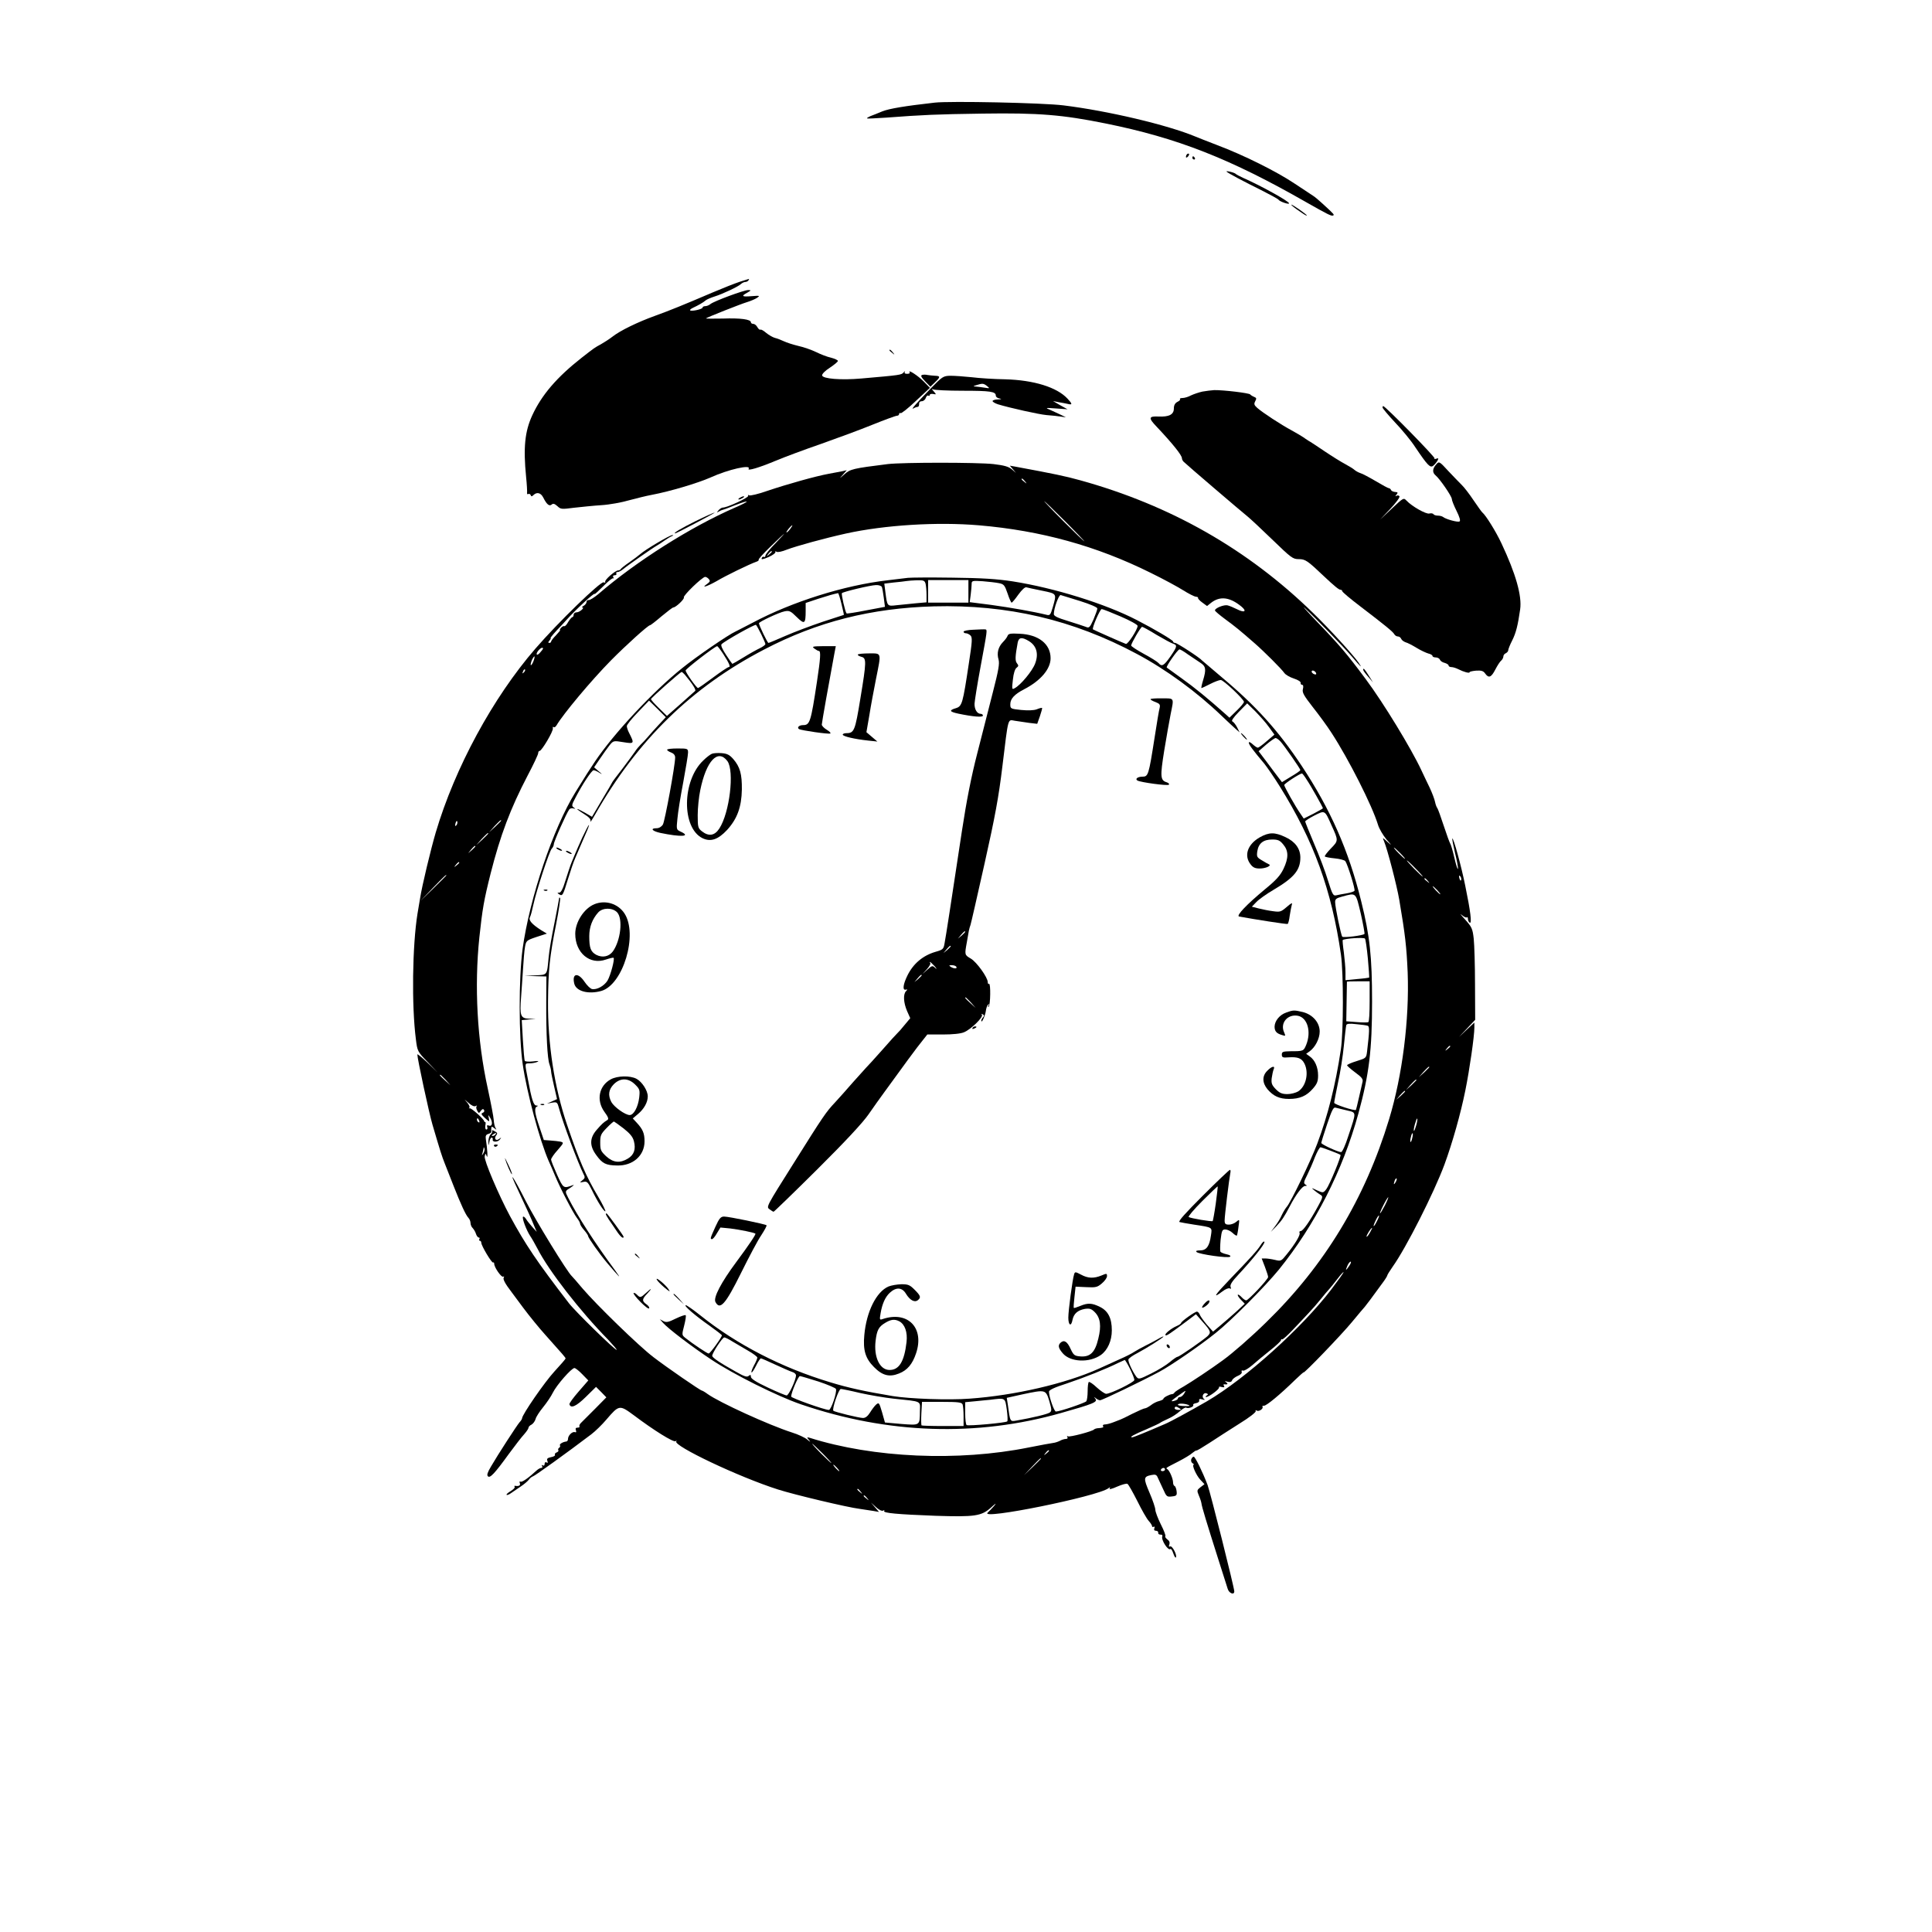 <?xml version="1.0" standalone="no"?>
<!DOCTYPE svg PUBLIC "-//W3C//DTD SVG 20010904//EN"
 "http://www.w3.org/TR/2001/REC-SVG-20010904/DTD/svg10.dtd">
<svg version="1.0" xmlns="http://www.w3.org/2000/svg"
 width="1199pt" height="1199pt" viewBox="0 0 1199 1199"
 preserveAspectRatio="xMidYMid meet">
<g transform="translate(0,1199) scale(0.1,-0.1)"
fill="#000000" stroke="none">
<path d="M5800 11353 c-186 -21 -281 -37 -324 -54 -28 -12 -62 -25 -75 -30
-13 -6 -22 -11 -20 -14 2 -2 56 1 119 5 227 17 309 21 600 25 345 5 493 -7
760 -61 447 -90 775 -219 1250 -491 123 -70 151 -84 161 -81 13 4 11 6 -62 73
-24 22 -51 45 -60 50 -9 6 -61 40 -115 76 -112 75 -317 177 -479 238 -60 23
-121 47 -135 53 -175 73 -544 160 -820 194 -127 16 -706 28 -800 17z"/>
<path d="M7367 11033 c-4 -3 -7 -11 -7 -17 0 -6 5 -5 12 2 6 6 9 14 7 17 -3 3
-9 2 -12 -2z"/>
<path d="M7400 11010 c0 -5 5 -10 11 -10 5 0 7 5 4 10 -3 6 -8 10 -11 10 -2 0
-4 -4 -4 -10z"/>
<path d="M7612 10925 c9 -10 110 -63 225 -120 51 -26 95 -50 98 -55 7 -11 65
-31 65 -22 0 13 -180 112 -285 158 -22 10 -42 21 -45 24 -3 4 -18 10 -35 14
-16 4 -27 4 -23 1z"/>
<path d="M8046 10692 c48 -34 64 -44 64 -39 0 6 -87 67 -96 67 -4 0 11 -13 32
-28z"/>
<path d="M4590 10241 c-30 -10 -104 -39 -165 -65 -185 -79 -266 -112 -360
-146 -108 -39 -217 -92 -265 -130 -19 -15 -51 -35 -70 -46 -42 -23 -39 -21
-120 -84 -154 -121 -248 -230 -307 -358 -46 -100 -56 -200 -38 -382 5 -47 7
-91 6 -99 -1 -7 2 -10 7 -7 6 3 12 0 15 -6 4 -10 7 -11 18 0 21 20 45 14 60
-15 22 -44 38 -57 53 -44 9 8 18 5 35 -10 21 -20 27 -20 104 -10 45 5 122 13
170 16 49 3 126 17 170 30 45 12 109 28 142 34 112 21 286 73 365 108 110 50
253 82 236 54 -10 -16 66 7 169 50 55 23 181 70 280 104 99 35 243 88 319 119
77 31 145 56 153 56 7 0 13 5 13 11 0 5 4 8 9 5 5 -3 48 31 95 76 l87 81 -38
39 c-35 36 -101 79 -88 57 4 -5 -3 -9 -15 -9 -14 0 -19 4 -15 13 4 6 1 5 -7
-4 -13 -16 -21 -17 -263 -38 -125 -11 -239 -2 -243 19 -1 9 18 29 48 48 27 18
50 37 50 42 0 5 -19 14 -42 20 -24 5 -65 21 -93 35 -27 13 -77 31 -110 38 -33
8 -74 21 -90 29 -17 8 -42 18 -56 21 -14 4 -38 18 -54 31 -16 14 -32 23 -36
20 -5 -2 -13 5 -19 16 -6 11 -17 20 -25 20 -8 0 -15 4 -15 10 0 18 -65 27
-174 23 -60 -1 -107 -1 -105 1 8 7 215 89 255 101 23 7 51 19 63 27 19 13 16
14 -34 10 -61 -5 -68 0 -27 22 24 14 25 15 6 16 -27 0 -213 -69 -235 -87 -8
-7 -23 -13 -32 -13 -9 0 -17 -4 -17 -9 0 -10 -69 -25 -77 -17 -3 3 5 10 18 16
30 14 63 32 80 47 8 6 32 16 54 23 51 16 146 61 163 77 7 7 20 13 27 13 8 0
17 5 20 10 3 6 5 10 3 9 -2 0 -28 -9 -58 -18z"/>
<path d="M5520 9816 c0 -2 8 -10 18 -17 15 -13 16 -12 3 4 -13 16 -21 21 -21
13z"/>
<path d="M5722 9663 c-10 -4 -4 -15 19 -39 l33 -34 28 27 c35 33 35 40 1 41
-16 1 -37 3 -48 5 -11 3 -26 2 -33 0z"/>
<path d="M5773 9576 c-91 -94 -125 -133 -103 -120 8 5 20 9 25 9 6 0 9 8 9 18
-1 10 5 17 16 17 10 0 22 9 25 20 4 11 11 18 16 15 5 -4 9 -2 9 4 0 5 10 8 21
6 21 -4 21 -4 3 17 -12 13 -13 18 -4 12 8 -5 92 -9 185 -9 170 0 205 -5 205
-30 0 -8 10 -16 23 -18 16 -3 13 -5 -10 -6 -18 0 -33 -5 -33 -10 0 -5 15 -14
33 -20 72 -22 255 -63 302 -67 28 -2 66 -6 85 -9 l35 -5 -30 15 c-16 8 -46 21
-65 30 -35 15 -35 15 35 10 l70 -5 -45 25 -45 26 35 -7 c19 -3 45 -8 58 -11
28 -7 28 0 -3 33 -66 71 -209 115 -385 120 -69 1 -163 7 -210 13 -47 5 -106 9
-132 9 -45 -1 -50 -5 -125 -82z m353 18 c18 -15 17 -15 -15 -10 -18 3 -43 6
-55 7 -19 1 -18 2 4 9 38 12 44 11 66 -6z"/>
<path d="M7463 9560 c-23 -5 -55 -16 -72 -24 -16 -9 -40 -16 -52 -16 -12 0
-19 -3 -16 -7 4 -3 -3 -11 -16 -17 -15 -8 -22 -21 -22 -41 0 -38 -30 -53 -96
-50 -61 3 -63 -9 -11 -63 99 -105 157 -177 157 -196 0 -6 5 -16 10 -21 13 -14
364 -314 397 -340 14 -11 83 -75 152 -142 119 -115 129 -123 166 -123 41 0 54
-9 155 -105 68 -64 94 -85 104 -85 6 0 11 -4 11 -9 0 -5 51 -48 113 -95 157
-120 201 -156 210 -172 4 -8 15 -14 23 -14 8 0 17 -7 20 -15 3 -8 16 -17 27
-21 12 -3 43 -19 69 -35 26 -16 59 -31 73 -35 14 -3 25 -10 25 -15 0 -5 9 -9
20 -9 11 0 23 -6 26 -14 3 -8 16 -17 30 -20 13 -4 24 -11 24 -16 0 -6 8 -10
18 -10 9 0 28 -6 42 -13 33 -17 70 -27 70 -19 0 4 19 8 41 10 33 2 45 -2 56
-18 22 -31 38 -24 63 25 13 25 29 50 37 56 7 6 13 18 13 26 0 7 7 16 15 19 8
4 15 12 15 18 0 7 11 35 25 62 23 46 35 93 49 192 12 84 -27 221 -116 410 -33
71 -98 176 -119 192 -4 3 -28 37 -54 75 -26 39 -59 82 -74 96 -14 14 -52 53
-83 86 -55 60 -57 61 -74 42 -25 -28 -26 -51 -5 -69 26 -21 101 -130 101 -147
0 -8 13 -41 29 -73 19 -38 26 -62 19 -66 -11 -7 -86 14 -103 28 -5 4 -19 8
-31 8 -13 0 -25 4 -28 9 -3 5 -15 7 -26 4 -20 -5 -107 44 -141 80 -18 19 -19
19 -91 -49 l-73 -69 63 67 c35 37 61 72 57 78 -4 6 -12 7 -18 3 -9 -5 -9 -3 0
8 10 12 8 15 -10 16 -12 1 -23 7 -25 13 -2 5 -7 10 -12 10 -5 0 -42 20 -82 44
-41 24 -84 47 -96 50 -12 4 -28 13 -35 19 -7 7 -33 23 -57 36 -25 13 -83 49
-129 80 -46 31 -91 61 -101 66 -10 6 -24 16 -31 21 -8 6 -41 25 -73 43 -67 36
-180 110 -214 140 -19 17 -21 24 -12 41 9 17 8 21 -7 27 -10 4 -21 11 -24 15
-6 9 -167 28 -224 27 -16 -1 -49 -5 -72 -9z"/>
<path d="M8580 9461 c0 -5 35 -47 78 -93 44 -46 100 -114 125 -153 77 -114 93
-131 112 -115 9 7 20 21 26 31 8 15 6 17 -8 12 -10 -3 -15 -2 -10 2 6 7 -306
325 -319 325 -2 0 -4 -4 -4 -9z"/>
<path d="M5510 9110 c-216 -27 -234 -31 -270 -64 -32 -28 -33 -28 -10 -3 l25
29 -25 -6 c-14 -3 -52 -10 -85 -16 -83 -15 -260 -65 -382 -106 -56 -20 -108
-32 -114 -28 -7 4 -9 3 -6 -3 6 -10 -129 -73 -157 -73 -7 0 -20 -8 -27 -17
-12 -15 -12 -16 1 -8 8 5 20 10 25 11 6 1 41 14 78 29 95 37 94 26 -1 -15
-274 -119 -614 -334 -850 -538 -24 -20 -50 -36 -58 -36 -8 1 -14 -4 -14 -12 0
-7 -8 -18 -17 -23 -10 -6 -14 -11 -9 -11 17 0 -17 -30 -35 -30 -11 0 -19 -7
-19 -15 0 -8 -4 -15 -8 -15 -4 0 -16 -14 -26 -30 -9 -17 -20 -28 -24 -26 -4 2
-13 -2 -20 -10 -7 -8 -10 -14 -6 -14 3 0 -8 -14 -25 -32 -17 -17 -31 -35 -31
-40 0 -4 -5 -8 -11 -8 -8 0 -8 5 1 15 7 8 10 15 7 15 -5 0 32 43 64 75 5 6 20
21 32 35 59 66 177 175 177 164 0 -4 24 18 54 48 30 31 58 53 62 49 4 -3 4 0
0 7 -4 7 -1 12 9 12 9 0 13 5 10 10 -3 6 0 10 8 10 8 0 24 9 36 19 23 20 179
129 209 146 10 6 31 19 47 31 17 12 37 24 45 27 10 4 11 6 2 6 -14 1 -168 -90
-199 -118 -10 -9 -41 -32 -68 -51 -28 -19 -51 -38 -53 -42 -2 -4 -9 -8 -16 -8
-18 0 -87 -61 -80 -71 3 -5 -2 -6 -10 -3 -19 7 -282 -248 -423 -411 -265 -306
-500 -740 -619 -1142 -31 -106 -85 -330 -97 -408 -3 -16 -10 -59 -16 -95 -32
-198 -37 -571 -10 -780 9 -73 10 -76 72 -140 l62 -65 -62 60 c-35 33 -63 56
-63 51 0 -26 73 -365 94 -436 48 -163 58 -195 76 -240 10 -25 35 -88 55 -140
44 -112 75 -180 92 -198 7 -7 13 -22 13 -32 0 -10 6 -25 14 -32 7 -8 17 -24
20 -36 4 -12 12 -22 17 -22 6 0 7 -4 4 -10 -3 -5 -2 -10 3 -10 5 0 9 -6 9 -13
0 -18 65 -127 73 -122 4 2 7 -1 7 -8 0 -22 45 -87 56 -80 6 3 7 1 3 -6 -6 -9
9 -38 46 -86 4 -5 38 -51 75 -101 38 -51 100 -127 138 -169 110 -123 125 -140
125 -146 0 -3 -31 -39 -69 -80 -61 -66 -201 -269 -201 -291 0 -4 -7 -16 -16
-25 -17 -20 -134 -200 -178 -276 -20 -34 -26 -51 -18 -59 13 -13 41 16 130
139 37 50 79 105 95 122 15 17 27 35 27 41 0 5 8 14 19 19 10 6 21 21 25 35 3
13 24 45 46 72 22 27 50 68 61 91 23 47 116 153 134 153 6 0 28 -17 49 -39
l37 -38 -60 -69 c-33 -38 -59 -73 -57 -79 8 -28 42 -13 102 46 l63 62 32 -32
32 -33 -69 -70 c-38 -38 -77 -77 -86 -86 -9 -8 -15 -19 -12 -24 3 -4 -2 -8
-11 -8 -12 0 -15 -5 -11 -16 4 -11 2 -15 -6 -12 -16 6 -43 -21 -43 -42 0 -8
-4 -15 -10 -16 -21 -2 -45 -16 -40 -24 3 -5 1 -11 -5 -15 -6 -4 -8 -10 -5 -15
3 -4 -2 -11 -11 -14 -8 -3 -13 -10 -10 -15 3 -5 -8 -11 -24 -14 -23 -5 -28
-10 -23 -23 4 -12 3 -15 -5 -10 -7 4 -12 1 -12 -9 0 -10 -5 -13 -12 -9 -7 4
-8 3 -4 -4 4 -7 2 -12 -5 -12 -7 0 -19 -7 -28 -15 -52 -48 -92 -76 -101 -70
-6 3 -7 0 -4 -9 6 -15 -6 -21 -29 -17 -5 1 -6 -2 -3 -7 3 -5 -9 -16 -25 -26
-17 -10 -28 -20 -25 -23 3 -3 16 2 28 11 13 9 39 27 60 41 20 13 42 32 50 42
7 10 19 19 26 21 10 2 212 147 362 261 25 19 67 60 94 92 78 91 81 91 168 27
126 -95 247 -170 260 -162 7 4 10 3 5 -1 -23 -26 389 -222 632 -299 96 -31
431 -111 506 -120 28 -4 66 -10 85 -13 l35 -6 -25 29 -25 29 32 -29 c19 -17
36 -25 44 -21 7 5 10 4 6 -2 -8 -13 82 -21 318 -30 245 -8 285 -2 344 50 30
28 38 32 21 12 -14 -16 -32 -35 -40 -42 -59 -50 682 100 749 151 11 8 13 8 7
-2 -4 -7 16 -2 47 12 30 13 59 21 64 17 6 -3 33 -51 61 -106 27 -55 59 -111
71 -124 12 -13 21 -28 21 -33 0 -5 4 -6 10 -3 6 3 7 -1 4 -9 -4 -11 0 -16 10
-16 9 0 15 -6 14 -12 -2 -7 5 -12 14 -12 10 1 14 -4 11 -11 -8 -22 37 -92 51
-78 3 3 11 -8 17 -26 6 -18 13 -30 16 -27 11 10 -21 74 -34 69 -9 -4 -11 0 -6
12 4 12 0 23 -12 31 -10 8 -16 16 -13 20 4 3 -9 37 -28 74 -19 38 -34 79 -34
90 0 12 -16 60 -36 106 -39 91 -38 100 12 110 25 5 32 2 40 -18 6 -13 21 -45
33 -71 20 -45 23 -48 54 -44 29 3 32 7 29 33 -2 16 -8 31 -13 32 -5 2 -9 12
-9 22 0 23 -21 72 -35 82 -11 8 -16 5 68 48 37 19 77 43 87 53 11 9 22 16 25
15 2 -2 39 20 82 48 43 28 126 82 185 119 62 38 105 72 101 78 -3 6 -1 7 6 3
13 -9 44 12 36 24 -3 4 2 7 9 6 15 -1 100 69 193 160 29 28 53 49 53 47 0 -11
235 233 300 312 41 50 77 92 80 95 5 5 50 65 113 152 15 20 27 40 27 44 0 3
15 27 33 53 83 116 256 458 321 633 50 136 101 317 130 461 26 128 56 336 56
390 l0 31 -47 -44 -48 -45 50 53 50 53 -1 217 c0 119 -4 248 -8 286 -7 63 -12
73 -54 120 -26 28 -35 41 -21 28 14 -12 29 -19 32 -15 4 3 7 -1 7 -10 0 -9 5
-19 11 -23 15 -9 5 71 -28 231 -24 119 -73 298 -80 291 -2 -1 6 -42 17 -90 12
-48 20 -92 18 -98 -2 -6 -12 25 -22 68 -10 44 -22 84 -26 89 -4 6 -22 55 -40
110 -18 55 -36 105 -40 110 -5 6 -11 23 -14 38 -3 16 -18 56 -34 90 -17 34
-39 82 -51 107 -62 133 -234 416 -345 565 -115 155 -165 214 -306 360 -63 66
-95 102 -71 80 59 -54 238 -238 291 -300 55 -65 68 -77 42 -38 -35 50 -181
210 -283 309 -406 396 -885 668 -1444 823 -93 26 -166 41 -409 86 l-29 5 19
-22 19 -23 -25 22 c-20 17 -47 25 -115 33 -103 11 -558 11 -655 0z m851 -107
c13 -16 12 -17 -3 -4 -10 7 -18 15 -18 17 0 8 8 3 21 -13z m249 -248 c69 -69
122 -125 120 -125 -3 0 -61 56 -130 125 -69 69 -122 125 -120 125 3 0 61 -56
130 -125z m-535 -25 c386 -33 729 -128 1064 -294 80 -39 172 -89 205 -110 32
-20 67 -38 77 -39 10 -1 16 -4 14 -7 -2 -4 9 -17 26 -29 l30 -22 25 20 c55 43
116 36 188 -23 36 -30 20 -41 -27 -17 -20 10 -46 21 -58 24 -22 6 -79 -17 -79
-31 0 -5 29 -29 64 -55 65 -48 86 -65 180 -147 62 -54 168 -160 187 -187 8
-11 34 -26 59 -34 25 -8 44 -20 42 -27 -1 -7 3 -12 9 -12 7 0 9 -10 5 -26 -6
-21 5 -40 61 -112 38 -48 91 -120 117 -161 105 -161 252 -451 288 -570 7 -24
31 -64 52 -90 35 -40 36 -42 7 -16 -32 29 -32 29 -22 5 21 -49 80 -276 95
-365 37 -218 45 -290 52 -450 11 -293 -33 -640 -115 -910 -150 -495 -401 -909
-763 -1261 -95 -93 -206 -190 -268 -235 -72 -53 -197 -136 -245 -164 -27 -15
-53 -32 -56 -37 -3 -6 -10 -10 -15 -10 -16 -1 -54 -21 -54 -29 0 -4 -12 -10
-27 -14 -14 -3 -38 -15 -51 -26 -14 -10 -30 -19 -36 -19 -7 0 -42 -16 -79 -34
-37 -19 -70 -35 -72 -35 -3 -1 -21 -8 -41 -16 -20 -8 -45 -15 -56 -15 -10 0
-16 -4 -13 -10 6 -9 1 -11 -37 -14 -7 -1 -15 -4 -18 -7 -10 -12 -151 -49 -162
-43 -7 4 -8 3 -4 -4 4 -7 1 -12 -9 -12 -9 0 -26 -5 -38 -12 -12 -6 -31 -12
-42 -13 -11 -1 -79 -14 -151 -28 -437 -88 -964 -65 -1359 60 -18 5 -19 4 -5
-13 12 -15 10 -15 -10 2 -14 12 -56 32 -95 44 -143 46 -450 186 -524 239 -16
12 -32 21 -35 21 -9 0 -218 144 -300 207 -89 67 -354 325 -442 428 -32 39 -62
72 -65 75 -27 23 -224 344 -286 466 -79 156 -113 204 -50 72 48 -102 87 -187
103 -228 l15 -35 -28 31 c-15 17 -33 39 -39 50 -7 10 -15 16 -18 13 -8 -8 21
-84 44 -119 10 -14 30 -50 46 -80 70 -137 265 -388 437 -563 31 -33 56 -62 54
-64 -7 -6 -257 238 -296 289 -199 258 -270 364 -366 541 -71 132 -163 349
-157 371 5 20 5 20 13 0 7 -18 4 44 -6 107 -3 20 1 28 16 32 11 3 19 9 18 14
-1 4 -1 14 0 22 1 11 4 11 18 0 15 -12 16 -12 8 1 -5 8 -10 31 -11 50 -1 19
-18 107 -37 195 -66 299 -84 634 -52 939 19 176 28 229 70 396 60 236 122 401
230 608 36 68 65 130 65 138 0 8 4 14 9 14 13 0 86 123 82 140 -1 8 0 12 5 8
4 -5 12 1 18 11 42 71 214 277 338 403 94 95 230 218 242 218 4 0 36 25 71 55
36 30 69 55 73 55 16 0 71 53 66 62 -7 11 114 127 132 128 6 0 17 -6 23 -14
10 -11 7 -17 -11 -30 -42 -29 0 -16 60 18 55 33 203 105 246 120 10 3 17 9 14
12 -3 3 30 40 74 82 101 98 110 104 31 21 -35 -35 -63 -70 -63 -77 0 -7 -4
-11 -9 -8 -5 3 -11 0 -14 -8 -4 -10 7 -8 43 7 26 12 45 26 42 31 -3 5 0 6 7 2
7 -5 35 1 64 13 61 23 232 70 367 100 241 53 566 73 825 51z m-1172 -24 c-10
-13 -20 -22 -22 -20 -4 4 29 44 36 44 2 0 -4 -11 -14 -24z m-113 -140 c0 -2
-8 -10 -17 -17 -16 -13 -17 -12 -4 4 13 16 21 21 21 13z m-1420 -601 c0 -3 -9
-15 -20 -27 -21 -23 -28 -7 -7 17 12 14 27 20 27 10z m-60 -80 c-6 -15 -13
-25 -16 -23 -2 3 1 17 7 32 7 14 14 24 16 22 2 -2 -1 -16 -7 -31z m-59 -68
c-10 -9 -11 -8 -5 6 3 10 9 15 12 12 3 -3 0 -11 -7 -18z m4917 -5 c2 -7 -2
-10 -12 -6 -9 3 -16 11 -16 16 0 13 23 5 28 -10z m-5336 -944 c-8 -8 -9 -4 -5
13 4 13 8 18 11 10 2 -7 -1 -18 -6 -23z m278 29 c0 -2 -17 -19 -37 -38 l-38
-34 34 38 c33 34 41 42 41 34z m-80 -80 c0 -2 -17 -19 -37 -38 l-38 -34 34 38
c33 34 41 42 41 34z m-80 -80 c0 -2 -10 -12 -22 -23 l-23 -19 19 23 c18 21 26
27 26 19z m5740 -42 c19 -19 32 -35 29 -35 -3 0 -20 16 -39 35 -19 19 -32 35
-29 35 3 0 20 -16 39 -35z m95 -95 c27 -27 47 -50 44 -50 -3 0 -27 23 -54 50
-27 28 -47 50 -44 50 3 0 27 -22 54 -50z m-5935 36 c0 -2 -8 -10 -17 -17 -16
-13 -17 -12 -4 4 13 16 21 21 21 13z m-80 -79 c0 -1 -37 -38 -82 -82 l-83 -80
80 83 c74 76 85 87 85 79z m6298 -28 c-3 -8 -7 -3 -11 10 -4 17 -3 21 5 13 5
-5 8 -16 6 -23z m-207 -6 c13 -16 12 -17 -3 -4 -10 7 -18 15 -18 17 0 8 8 3
21 -13z m59 -58 c13 -14 21 -25 18 -25 -2 0 -15 11 -28 25 -13 14 -21 25 -18
25 2 0 15 -11 28 -25z m80 -969 c0 -2 -8 -10 -17 -17 -16 -13 -17 -12 -4 4 13
16 21 21 21 13z m-130 -129 c0 -2 -15 -16 -32 -33 l-33 -29 29 33 c28 30 36
37 36 29z m-6104 -79 l29 -33 -32 29 c-31 28 -38 36 -30 36 2 0 16 -15 33 -32z
m6024 -1 c0 -2 -15 -16 -32 -33 l-33 -29 29 33 c28 30 36 37 36 29z m-70 -70
c0 -2 -12 -14 -27 -28 l-28 -24 24 28 c23 25 31 32 31 24z m-5768 -91 c7 4 10
4 6 -1 -4 -4 -3 -16 3 -27 10 -18 11 -19 23 -2 9 12 15 14 20 5 4 -6 0 -14 -8
-17 -12 -5 -10 -10 11 -30 32 -29 32 -29 26 -1 -4 21 -4 21 10 -2 17 -29 11
-55 -10 -46 -11 3 -13 1 -9 -10 3 -8 0 -15 -5 -15 -7 0 -9 11 -7 25 3 13 2 23
-1 22 -3 -1 -6 1 -6 4 0 12 -80 84 -90 81 -5 -2 -7 0 -2 4 4 4 -3 19 -15 33
-20 23 -19 22 9 -3 20 -18 36 -25 45 -20z m22 -92 c3 -8 2 -12 -4 -9 -6 3 -10
10 -10 16 0 14 7 11 14 -7z m5815 -28 c-6 -21 -12 -36 -14 -34 -3 2 0 21 6 42
6 21 12 36 14 34 3 -2 0 -21 -6 -42z m-25 -80 c-3 -15 -8 -25 -11 -23 -2 3 -1
17 3 31 3 15 8 25 11 23 2 -3 1 -17 -3 -31z m-5764 -93 c-11 -17 -11 -17 -6 0
3 10 6 24 7 30 0 9 2 9 5 0 3 -7 0 -20 -6 -30z m5661 -180 c-12 -20 -14 -14
-5 12 4 9 9 14 11 11 3 -2 0 -13 -6 -23z m-66 -143 c-14 -27 -28 -50 -30 -50
-3 0 6 23 20 50 14 28 28 50 30 50 3 0 -6 -22 -20 -50z m-50 -99 c-21 -43 -29
-39 -8 4 9 19 18 33 21 31 2 -2 -4 -18 -13 -35z m-43 -70 c-9 -16 -18 -28 -21
-26 -4 5 27 55 34 55 2 0 -4 -13 -13 -29z m-128 -206 c-9 -14 -18 -25 -20 -25
-2 0 2 11 8 25 6 14 15 25 20 25 5 0 1 -11 -8 -25z m-111 -146 c-182 -239
-533 -555 -772 -695 -97 -56 -223 -125 -258 -140 -118 -51 -198 -84 -207 -84
-20 0 10 17 89 50 44 19 82 37 85 40 3 3 25 14 49 25 24 10 57 32 73 47 17 15
34 25 39 22 13 -8 50 6 44 16 -3 5 5 10 17 12 13 2 22 9 20 16 -2 10 4 12 20
7 15 -4 18 -3 10 3 -17 12 -5 42 15 35 12 -5 12 -7 1 -14 -7 -5 -8 -9 -3 -9
18 0 86 51 80 60 -3 4 5 6 17 2 15 -3 19 -2 14 7 -4 6 -4 11 1 10 20 -3 27 2
13 12 -12 8 -10 9 8 4 15 -4 24 -2 28 8 3 9 19 21 35 28 18 7 28 17 25 25 -3
8 0 11 8 8 7 -3 32 12 57 33 24 21 74 63 112 93 37 29 67 58 67 63 0 6 3 8 6
5 3 -4 33 23 67 59 34 36 79 83 99 105 21 22 55 61 75 86 21 26 44 54 53 63 8
9 31 37 50 62 19 25 36 44 38 42 2 -2 -32 -49 -75 -106z m-915 -649 c-7 -11
-18 -20 -25 -20 -7 0 -13 -4 -13 -9 0 -5 -9 -11 -20 -14 -29 -8 -25 -2 23 32
51 36 50 36 35 11z m27 -69 c14 -6 8 -8 -22 -7 -24 0 -43 4 -43 8 0 10 39 9
65 -1z m-55 -21 c12 -8 11 -10 -7 -10 -13 0 -23 5 -23 10 0 13 11 13 30 0z
m-2215 -280 c33 -33 57 -60 54 -60 -2 0 -31 27 -64 60 -33 33 -57 60 -54 60 2
0 31 -27 64 -60z m1405 16 c0 -2 -8 -10 -17 -17 -16 -13 -17 -12 -4 4 13 16
21 21 21 13z m-50 -49 c0 -1 -24 -25 -52 -52 l-53 -50 50 53 c46 48 55 57 55
49z m-1265 -57 c10 -11 16 -20 13 -20 -3 0 -13 9 -23 20 -10 11 -16 20 -13 20
3 0 13 -9 23 -20z m2035 -10 c0 -5 -7 -10 -16 -10 -8 0 -12 5 -9 10 3 6 10 10
16 10 5 0 9 -4 9 -10z m-1889 -137 c13 -16 12 -17 -3 -4 -17 13 -22 21 -14 21
2 0 10 -8 17 -17z m40 -40 c13 -16 12 -17 -3 -4 -10 7 -18 15 -18 17 0 8 8 3
21 -13z"/>
<path d="M5635 8404 c-16 -2 -73 -9 -125 -15 -269 -31 -594 -133 -840 -264
-47 -24 -94 -49 -105 -54 -43 -19 -245 -157 -332 -228 -180 -144 -423 -404
-540 -578 -39 -58 -52 -79 -121 -190 -140 -226 -285 -657 -329 -975 -24 -183
-24 -544 1 -715 26 -179 106 -474 161 -600 8 -16 25 -57 39 -90 32 -78 112
-231 136 -263 11 -14 20 -30 20 -36 0 -6 11 -24 25 -40 14 -16 25 -33 25 -37
0 -11 70 -110 118 -167 79 -93 93 -106 50 -47 -127 172 -236 341 -292 452 -21
42 -21 40 17 64 17 12 23 18 12 14 -58 -22 -59 -21 -98 65 -20 45 -37 87 -37
94 0 7 18 34 41 59 39 45 39 46 17 52 -13 2 -41 6 -63 7 l-40 3 -27 80 c-30
89 -34 121 -15 128 7 4 6 6 -4 6 -18 1 -29 34 -54 169 -19 98 -20 92 13 93 15
0 36 4 47 9 13 6 4 7 -26 3 -26 -3 -49 -1 -52 3 -3 5 -8 64 -12 131 l-7 122
43 4 44 4 -42 1 c-53 2 -58 18 -49 135 3 45 9 124 12 175 3 51 8 112 12 134 7
40 9 42 71 63 l65 21 -35 21 c-58 37 -80 62 -70 81 5 9 14 44 21 77 18 85 99
332 114 348 7 7 13 20 13 28 0 16 78 192 96 216 5 6 16 9 25 6 15 -4 15 -3 2
6 -13 9 -12 17 10 58 44 85 102 173 114 173 6 0 23 -7 36 -16 20 -12 19 -10
-4 9 l-29 25 36 53 c20 30 47 67 60 84 24 29 25 29 86 19 68 -11 69 -9 35 58
-8 15 -14 34 -14 42 0 8 31 47 69 86 l69 72 52 -51 52 -52 -44 -47 c-24 -26
-55 -60 -68 -76 -14 -16 -33 -37 -44 -47 -10 -10 -26 -29 -35 -43 -9 -13 -44
-61 -78 -106 -35 -45 -63 -82 -63 -84 0 -1 -28 -50 -63 -108 l-63 -107 -43 25
c-60 34 -66 30 -9 -6 35 -22 46 -34 42 -47 -3 -10 10 8 28 40 264 464 600 792
1050 1026 331 173 665 257 1053 268 457 12 864 -83 1260 -295 182 -97 372
-236 526 -384 36 -34 76 -72 89 -83 l23 -20 -16 32 c-9 17 -22 33 -29 36 -8 3
6 24 39 58 l53 54 51 -50 c27 -28 66 -71 84 -97 l34 -47 -47 -40 c-26 -23 -51
-41 -56 -41 -6 0 -20 10 -33 22 -13 12 -23 16 -23 9 0 -12 25 -46 96 -130 16
-20 60 -83 96 -141 211 -338 322 -643 380 -1045 16 -113 16 -482 -1 -590 -33
-220 -80 -406 -146 -582 -39 -105 -165 -365 -189 -392 -8 -9 -22 -32 -31 -51
-8 -19 -27 -51 -42 -70 l-26 -35 34 35 c35 37 47 55 84 125 37 71 77 125 94
125 13 0 14 2 2 9 -12 8 -10 17 11 58 13 26 35 76 48 111 14 34 29 62 35 62 8
0 114 -40 124 -47 7 -5 -68 -187 -88 -213 -19 -24 -20 -24 -58 -7 -36 17 -37
17 -17 0 12 -10 30 -23 39 -28 16 -10 15 -15 -15 -70 -51 -94 -94 -155 -108
-155 -7 0 -10 -5 -7 -11 7 -11 -27 -69 -81 -135 -32 -40 -35 -42 -71 -33 -21
5 -48 9 -60 9 l-23 0 20 -52 c11 -29 20 -57 20 -63 0 -14 -123 -145 -136 -145
-6 0 -19 9 -29 20 -10 11 -21 18 -23 15 -3 -3 5 -17 19 -31 l24 -25 -55 -51
c-30 -27 -75 -66 -99 -86 l-43 -36 -39 44 c-21 25 -41 53 -44 63 -4 9 -11 17
-17 17 -13 0 -98 -61 -98 -70 0 -4 -12 -13 -27 -19 -35 -15 -78 -50 -70 -57 6
-6 25 7 136 90 l53 40 44 -50 c49 -55 51 -64 27 -87 -35 -30 -174 -127 -185
-127 -5 0 -27 -15 -48 -33 -21 -18 -73 -50 -116 -71 -74 -37 -78 -37 -92 -20
-26 36 -53 96 -49 108 3 7 28 25 56 39 60 32 161 96 161 102 0 3 -17 -5 -37
-17 -21 -12 -56 -30 -78 -41 -22 -11 -51 -27 -65 -36 -14 -10 -56 -31 -95 -48
-38 -18 -96 -43 -128 -58 -205 -92 -519 -165 -800 -185 -130 -10 -374 -1 -477
16 -173 29 -275 51 -389 86 -299 90 -579 234 -805 415 -44 35 -84 63 -90 63
-16 -1 57 -64 147 -127 42 -30 77 -57 77 -60 0 -12 -73 -113 -82 -113 -9 0
-100 61 -145 97 -22 18 -22 19 -7 77 8 32 13 61 9 64 -3 3 -30 -6 -61 -21 -46
-23 -59 -25 -77 -16 l-22 12 20 -23 c32 -36 179 -148 300 -228 133 -89 411
-228 555 -277 541 -185 1090 -203 1615 -54 202 57 228 68 213 88 -10 13 -10
14 2 4 8 -7 20 -13 27 -13 13 0 260 119 368 177 70 37 255 164 350 241 96 76
306 288 391 392 225 278 397 616 494 969 67 245 85 395 85 696 0 278 -14 407
-67 620 -78 317 -192 574 -371 844 -145 218 -282 370 -497 550 -63 53 -117 99
-120 102 -12 16 -155 109 -167 109 -7 0 -13 4 -13 9 0 8 -116 77 -225 133
-195 101 -510 199 -770 240 -98 15 -190 21 -375 23 -135 2 -258 1 -275 -1z
m109 -36 c3 -13 6 -44 6 -69 l0 -47 -67 -6 c-38 -4 -91 -9 -119 -12 -58 -7
-58 -7 -69 79 l-7 55 58 7 c33 3 68 7 79 9 11 2 41 4 66 5 41 1 47 -2 53 -21z
m266 -48 l0 -70 -125 0 -125 0 0 70 0 70 125 0 125 0 0 -70z m189 51 c31 -6
36 -12 54 -64 10 -31 22 -57 25 -57 4 0 23 23 42 50 22 30 41 48 50 45 8 -2
52 -12 98 -21 92 -19 90 -17 66 -101 -15 -51 -18 -54 -41 -48 -77 19 -225 45
-342 61 l-133 17 6 45 c3 25 6 55 6 67 0 21 3 22 68 18 37 -3 82 -8 101 -12z
m-726 -24 c3 -8 8 -38 12 -68 l7 -55 -117 -22 c-65 -13 -119 -21 -121 -19 -9
9 -34 120 -29 126 9 9 176 49 211 50 18 1 34 -5 37 -12z m-251 -104 c9 -38 16
-68 15 -69 -1 0 -60 -20 -132 -43 -71 -24 -175 -63 -230 -87 -55 -24 -102 -44
-106 -44 -6 0 -59 110 -59 122 0 9 126 68 159 74 29 6 38 2 75 -35 49 -48 56
-44 56 39 l0 48 78 26 c66 21 90 28 123 35 3 0 12 -29 21 -66z m1481 17 c64
-20 107 -39 107 -46 0 -8 -11 -38 -24 -69 -23 -51 -27 -54 -48 -45 -13 5 -62
21 -110 36 -66 20 -88 31 -88 43 0 36 32 123 43 118 7 -2 60 -19 120 -37z
m252 -96 c58 -25 105 -51 105 -58 0 -23 -62 -118 -73 -112 -7 2 -55 23 -107
46 -52 23 -96 43 -97 44 -8 7 44 126 54 126 7 0 60 -21 118 -46z m-2231 -110
c14 -29 26 -56 26 -61 0 -5 -16 -17 -35 -26 -19 -9 -64 -34 -101 -57 -36 -22
-67 -40 -69 -40 -1 0 -19 25 -39 56 -24 36 -34 60 -28 66 22 22 208 126 214
120 4 -4 18 -30 32 -58z m2454 -4 c46 -27 92 -52 103 -55 27 -9 24 -19 -18
-80 -40 -57 -53 -64 -73 -40 -7 8 -48 34 -91 57 -44 24 -79 47 -79 52 0 13 60
116 68 116 4 0 45 -22 90 -50z m-2690 -118 c38 -59 48 -82 34 -82 -5 0 -49
-29 -97 -65 -48 -36 -90 -65 -93 -65 -10 1 -77 96 -77 109 0 10 183 151 196
151 3 0 20 -22 37 -48z m2884 -3 c24 -16 58 -39 76 -51 36 -23 39 -41 18 -111
-8 -26 -12 -47 -10 -47 3 0 27 11 54 25 27 14 57 25 66 25 17 0 144 -120 144
-136 0 -6 -20 -30 -45 -54 l-45 -44 -22 20 c-110 98 -197 169 -273 223 -49 36
-92 66 -94 68 -7 5 68 113 79 113 5 0 29 -14 52 -31z m-3122 -126 c47 -56 72
-95 64 -101 -5 -5 -46 -41 -92 -82 l-83 -73 -50 49 c-27 26 -49 51 -49 55 0 8
182 168 190 169 3 0 12 -8 20 -17z m3697 -415 c25 -28 123 -169 123 -177 0 -4
-26 -22 -57 -40 l-57 -35 -23 30 c-12 16 -45 59 -72 96 l-50 66 47 41 c26 22
52 40 58 41 6 0 20 -10 31 -22z m162 -236 c26 -38 101 -172 101 -178 0 -2 -27
-17 -59 -34 l-60 -30 -19 28 c-32 45 -102 170 -102 180 0 9 96 71 110 72 3 0
16 -17 29 -38z m154 -283 c44 -96 44 -96 -4 -145 -23 -24 -40 -46 -37 -49 3
-4 31 -9 62 -12 31 -3 60 -11 65 -17 14 -19 63 -175 57 -184 -3 -5 -25 -12
-48 -16 -24 -4 -53 -9 -64 -12 -20 -5 -25 3 -53 93 -16 54 -55 156 -86 228
-30 71 -55 133 -55 137 0 4 26 21 57 37 66 33 64 35 106 -60z m182 -549 c15
-66 25 -123 23 -126 -10 -10 -131 -25 -138 -17 -8 10 -43 179 -44 212 -1 21 6
27 44 37 88 24 83 28 115 -106z m44 -279 c6 -63 9 -116 8 -118 -2 -1 -36 -6
-75 -9 l-72 -7 0 49 c0 27 -5 82 -10 123 -6 41 -9 76 -7 77 10 10 133 18 138
9 4 -5 12 -61 18 -124z m11 -265 c0 -69 -3 -127 -8 -129 -4 -3 -36 -3 -72 0
l-65 5 2 122 c1 66 2 122 2 124 1 1 33 2 71 2 l70 0 0 -124z m-12 -152 c12 -3
11 -34 -4 -160 -5 -40 -6 -41 -64 -59 -33 -10 -60 -22 -60 -26 0 -4 23 -24 51
-45 40 -29 49 -41 45 -58 -3 -12 -13 -55 -22 -96 -9 -41 -18 -76 -19 -78 -7
-8 -135 34 -135 44 0 7 11 63 24 126 14 62 30 165 36 228 6 63 13 121 15 128
3 9 20 11 62 6 32 -3 64 -7 71 -10z m-130 -525 c62 -15 61 -5 9 -161 -17 -54
-37 -98 -44 -98 -19 0 -123 48 -123 57 0 4 16 57 36 116 29 86 39 107 52 103
10 -2 41 -10 70 -17z m-3813 -1434 c22 -13 66 -39 97 -57 32 -18 58 -38 58
-43 0 -6 -9 -28 -21 -49 -11 -21 -18 -40 -15 -43 3 -3 15 15 28 41 12 25 26
46 30 46 4 0 45 -18 90 -39 46 -21 93 -42 106 -46 12 -3 22 -13 22 -20 0 -28
-45 -125 -58 -125 -7 0 -60 22 -117 49 -73 34 -105 55 -105 67 0 13 -3 14 -14
5 -10 -9 -28 -3 -77 25 -104 58 -148 88 -149 100 0 17 63 114 75 114 6 0 28
-11 50 -25z m2468 -170 c15 -31 27 -61 27 -69 0 -14 -147 -86 -175 -86 -8 0
-35 18 -59 40 -23 22 -46 37 -49 33 -4 -3 -7 -29 -7 -57 0 -28 -4 -56 -8 -62
-7 -10 -165 -64 -189 -64 -11 0 -43 91 -43 123 0 11 35 27 113 52 107 36 243
90 317 127 19 9 37 17 40 18 3 0 18 -25 33 -55z m-1933 -79 c57 -19 106 -40
108 -46 7 -21 -30 -130 -44 -130 -27 0 -234 74 -234 83 0 24 44 127 54 127 6
0 58 -16 116 -34z m258 -71 c59 -13 152 -29 207 -35 181 -19 165 -12 164 -78
-1 -90 2 -88 -116 -79 l-101 9 -18 64 c-18 60 -19 62 -37 47 -10 -9 -27 -32
-38 -50 -14 -22 -28 -33 -43 -33 -24 0 -176 37 -184 45 -10 9 33 135 46 135 7
0 62 -11 120 -25z m1174 -50 c15 -53 16 -61 3 -71 -13 -10 -109 -33 -207 -50
-40 -7 -39 -8 -53 96 l-7 45 99 22 c142 30 143 30 165 -42z m-264 -52 c5 -38
7 -71 3 -74 -8 -9 -241 -30 -252 -23 -5 3 -9 36 -9 74 l0 68 63 6 c34 3 76 8
92 9 96 12 92 14 103 -60z m-274 31 c3 -9 6 -42 6 -75 l0 -59 -128 0 c-71 0
-131 2 -133 4 -2 2 -3 36 -1 75 l4 71 123 0 c103 0 124 -3 129 -16z"/>
<path d="M6043 8082 c-35 -1 -63 -7 -63 -12 0 -6 6 -10 14 -10 8 0 21 -6 29
-14 12 -12 11 -36 -10 -171 -38 -252 -42 -268 -81 -280 -44 -13 -40 -22 16
-34 91 -19 152 -24 152 -12 0 6 -6 11 -14 11 -22 0 -39 28 -38 63 1 18 17 120
37 227 43 232 43 232 30 234 -5 1 -38 0 -72 -2z"/>
<path d="M6253 8044 c-3 -9 -16 -26 -29 -39 -29 -30 -39 -68 -27 -108 7 -26 0
-66 -35 -202 -24 -93 -67 -264 -97 -380 -37 -143 -67 -296 -95 -480 -68 -450
-100 -658 -108 -699 -6 -36 -10 -40 -56 -53 -79 -23 -139 -74 -175 -148 -26
-53 -31 -91 -11 -87 12 3 13 1 3 -9 -19 -19 -16 -71 6 -123 l20 -45 -36 -43
c-19 -24 -38 -45 -42 -48 -4 -3 -47 -50 -95 -105 -49 -55 -94 -105 -100 -110
-6 -6 -42 -46 -81 -90 -38 -44 -89 -101 -113 -127 -55 -58 -74 -86 -254 -373
-175 -278 -173 -274 -152 -290 11 -8 22 -15 25 -15 3 0 125 118 270 262 176
175 283 290 319 342 30 43 73 104 96 135 107 148 211 290 239 323 l30 38 98 0
c59 0 110 5 130 14 42 17 120 93 111 108 -5 7 -3 8 5 3 9 -5 10 -10 2 -18 -6
-6 -11 -16 -11 -21 1 -21 24 30 28 59 2 17 8 35 14 40 8 7 8 5 3 -5 -5 -9 -4
-12 1 -7 11 10 13 147 2 141 -4 -3 -8 2 -8 11 0 29 -69 125 -105 146 -39 23
-39 23 -25 100 5 30 11 63 13 74 2 11 7 27 10 35 3 8 42 179 87 380 65 290 88
414 111 605 38 312 32 289 77 282 20 -3 60 -9 88 -13 l51 -6 17 48 c9 26 15
49 13 51 -2 1 -17 -2 -33 -9 -19 -7 -54 -8 -97 -4 -66 7 -67 8 -67 36 0 34 27
62 85 92 103 53 165 126 165 193 0 88 -74 147 -192 152 -56 3 -70 1 -75 -13z
m133 -33 c47 -29 61 -79 38 -139 -17 -46 -90 -134 -127 -153 -17 -10 -18 -7
-11 53 4 39 13 67 23 74 13 10 13 14 2 28 -12 15 -11 42 5 129 7 32 26 35 70
8z m-396 -1804 c0 -2 -10 -12 -22 -23 l-23 -19 19 23 c18 21 26 27 26 19z
m-90 -90 c0 -2 -10 -12 -22 -23 l-23 -19 19 23 c18 21 26 27 26 19z m-99 -124
c13 -16 15 -20 4 -11 -18 17 -20 17 -50 -10 l-30 -27 28 31 c15 17 24 33 20
37 -3 4 -4 7 -1 7 2 0 15 -12 29 -27z m134 -3 c8 -13 -15 -13 -35 0 -12 8 -11
10 7 10 12 0 25 -4 28 -10z m-215 -53 c0 -2 -10 -12 -22 -23 l-23 -19 19 23
c18 21 26 27 26 19z m306 -169 l29 -33 -32 29 c-31 28 -38 36 -30 36 2 0 16
-15 33 -32z"/>
<path d="M5054 7965 c11 -8 23 -15 28 -15 13 0 10 -46 -12 -191 -38 -251 -44
-269 -86 -269 -25 0 -40 -15 -25 -25 15 -8 185 -33 194 -27 5 2 -5 13 -22 23
-17 10 -31 25 -31 32 0 11 47 275 78 440 l9 47 -76 0 c-69 -1 -74 -2 -57 -15z"/>
<path d="M5324 7928 c-3 -4 7 -10 21 -14 33 -8 33 -27 -6 -262 -32 -196 -38
-212 -86 -212 -13 0 -23 -4 -23 -9 0 -11 74 -28 158 -37 l57 -6 -34 29 -34 29
18 104 c9 58 28 158 41 224 34 170 37 161 -42 161 -36 0 -68 -3 -70 -7z"/>
<path d="M7140 7651 c0 -4 14 -12 31 -18 26 -10 30 -16 26 -35 -4 -13 -18 -97
-32 -188 -36 -230 -39 -240 -75 -240 -29 0 -48 -14 -31 -24 18 -11 186 -34
195 -26 4 4 -1 11 -13 15 -40 12 -42 34 -16 196 14 85 32 187 40 227 21 104
25 98 -55 98 -38 1 -70 -2 -70 -5z"/>
<path d="M7715 7420 c10 -11 20 -20 23 -20 3 0 -3 9 -13 20 -10 11 -20 20 -23
20 -3 0 3 -9 13 -20z"/>
<path d="M4140 7337 c0 -4 11 -12 25 -17 16 -6 25 -17 25 -31 0 -50 -64 -396
-76 -416 -9 -14 -24 -23 -39 -23 -42 0 -28 -18 23 -29 129 -27 194 -23 126 8
-26 12 -27 13 -20 79 3 37 19 138 36 226 16 87 30 170 30 185 0 25 -2 26 -65
26 -36 0 -65 -3 -65 -8z"/>
<path d="M4418 7312 c-10 -4 -34 -22 -53 -41 -133 -125 -136 -419 -5 -483 50
-24 96 -9 152 51 63 69 90 142 92 251 1 96 -11 140 -53 189 -23 26 -37 34 -72
37 -24 2 -52 0 -61 -4z m96 -45 c45 -61 14 -322 -50 -419 -29 -45 -66 -50
-108 -17 -24 19 -26 26 -26 100 0 44 7 114 16 156 37 181 109 258 168 180z"/>
<path d="M3614 6793 c-19 -43 -39 -87 -43 -98 -5 -11 -15 -36 -23 -55 -8 -19
-25 -70 -38 -112 -16 -54 -29 -78 -39 -78 -14 0 -14 -1 -1 -10 21 -13 24 -7
55 95 15 49 35 108 45 130 9 22 23 54 30 70 7 17 23 54 36 83 13 28 21 52 19
52 -3 0 -21 -35 -41 -77z"/>
<path d="M7819 6794 c-76 -43 -101 -113 -58 -168 15 -20 29 -26 57 -26 37 0
76 18 57 26 -5 2 -25 13 -44 25 -31 18 -33 23 -28 57 8 49 38 72 92 72 36 0
48 -5 69 -31 33 -39 34 -83 1 -152 -20 -41 -45 -69 -116 -127 -112 -93 -180
-164 -159 -168 98 -18 296 -49 301 -46 4 2 10 25 13 51 4 27 10 57 13 68 5 15
-2 12 -32 -14 -35 -30 -41 -32 -84 -26 -25 3 -65 11 -89 17 l-43 11 28 29 c15
16 64 51 107 76 127 75 166 122 166 200 0 55 -32 99 -93 127 -66 31 -100 31
-158 -1z"/>
<path d="M3460 6720 c8 -5 20 -10 25 -10 6 0 3 5 -5 10 -8 5 -19 10 -25 10 -5
0 -3 -5 5 -10z"/>
<path d="M3520 6700 c8 -5 20 -10 25 -10 6 0 3 5 -5 10 -8 5 -19 10 -25 10 -5
0 -3 -5 5 -10z"/>
<path d="M3378 6463 c7 -3 16 -2 19 1 4 3 -2 6 -13 5 -11 0 -14 -3 -6 -6z"/>
<path d="M3470 6416 c0 -3 -13 -73 -29 -154 -17 -81 -33 -176 -36 -212 -11
-115 -6 -109 -83 -113 l-67 -3 68 -2 68 -2 -1 -157 c-1 -204 7 -354 20 -388 5
-14 10 -34 10 -43 0 -9 9 -52 19 -95 l18 -78 -31 -14 -31 -14 32 6 c30 5 32 3
43 -38 23 -86 116 -334 152 -407 10 -18 8 -25 -8 -37 -18 -15 -18 -15 6 -10
23 5 28 0 53 -50 35 -73 77 -138 84 -132 2 3 -17 43 -44 89 -77 129 -119 227
-194 448 -79 232 -120 502 -118 765 2 198 10 277 50 478 17 87 28 161 25 164
-3 4 -6 3 -6 -1z"/>
<path d="M3690 6379 c-65 -26 -120 -111 -120 -184 0 -119 91 -195 190 -160 24
8 45 13 48 11 8 -9 -19 -110 -38 -142 -21 -33 -66 -58 -96 -52 -10 2 -31 22
-47 46 -40 59 -79 52 -63 -13 12 -47 87 -67 167 -45 136 38 230 352 144 482
-40 60 -117 84 -185 57z m140 -51 c37 -40 22 -175 -27 -243 -24 -32 -64 -40
-102 -21 -35 19 -44 42 -44 116 0 57 19 107 56 148 28 30 88 30 117 0z"/>
<path d="M7982 5706 c-41 -14 -71 -52 -72 -87 0 -29 12 -43 48 -53 21 -7 21
-6 11 18 -26 57 22 114 86 102 60 -12 84 -100 51 -181 -16 -38 -17 -39 -96
-39 -48 -1 -55 -3 -55 -21 0 -17 6 -20 40 -17 59 4 83 -5 100 -38 29 -57 11
-141 -38 -173 -15 -9 -45 -17 -67 -17 -33 0 -48 6 -72 30 -25 26 -29 36 -26
68 3 20 8 45 12 55 12 25 -11 21 -39 -8 -33 -32 -32 -75 1 -115 37 -43 74 -60
134 -60 66 0 108 18 148 64 26 30 32 45 32 82 0 51 -20 96 -52 118 l-22 16 21
15 c35 25 63 79 63 123 0 56 -43 105 -104 121 -54 13 -61 13 -104 -3z"/>
<path d="M6035 5610 c-3 -6 1 -7 9 -4 18 7 21 14 7 14 -6 0 -13 -4 -16 -10z"/>
<path d="M3791 5292 c-74 -40 -92 -130 -40 -202 25 -34 28 -45 18 -51 -24 -15
-33 -23 -67 -62 -43 -50 -44 -98 -2 -155 38 -53 60 -64 129 -65 98 -3 171 61
171 150 0 50 -11 75 -48 115 l-25 27 32 27 c38 32 61 73 61 110 0 36 -36 91
-70 109 -40 21 -118 19 -159 -3z m151 -33 c28 -28 30 -34 25 -80 -7 -59 -34
-109 -59 -109 -28 0 -97 50 -114 81 -22 43 -17 77 15 110 41 41 91 40 133 -2z
m-72 -272 c40 -32 57 -52 64 -79 13 -50 1 -85 -37 -108 -49 -30 -91 -26 -135
14 -33 31 -37 39 -37 85 0 45 4 54 40 91 21 22 42 40 45 40 3 -1 30 -20 60
-43z"/>
<path d="M3358 5133 c7 -3 16 -2 19 1 4 3 -2 6 -13 5 -11 0 -14 -3 -6 -6z"/>
<path d="M3054 4972 c3 -5 -1 -15 -9 -22 -8 -7 -14 -27 -14 -44 2 -30 2 -30 6
-3 2 15 9 27 14 27 5 0 8 -5 7 -11 -5 -18 30 -19 44 -1 11 15 11 15 -4 4 -20
-16 -35 2 -18 23 9 11 7 16 -11 25 -12 7 -19 8 -15 2z m21 -22 c-3 -5 -12 -10
-18 -10 -7 0 -6 4 3 10 19 12 23 12 15 0z"/>
<path d="M3066 4878 c3 -5 10 -6 15 -3 13 9 11 12 -6 12 -8 0 -12 -4 -9 -9z"/>
<path d="M3134 4800 c9 -32 39 -101 43 -97 2 3 -8 29 -22 58 -14 30 -23 47
-21 39z"/>
<path d="M7465 4570 c-108 -108 -155 -160 -145 -164 8 -2 49 -10 90 -16 118
-18 113 -15 105 -68 -9 -66 -28 -92 -67 -92 -21 0 -29 -3 -22 -10 14 -14 197
-40 208 -29 6 5 -3 11 -22 15 -18 4 -35 11 -38 16 -3 5 -2 38 1 73 7 58 10 65
29 65 12 0 32 -9 45 -21 12 -12 24 -19 27 -17 2 3 7 27 10 54 7 48 7 49 -13
32 -11 -10 -32 -18 -46 -18 -22 0 -27 5 -27 26 0 29 28 257 35 292 3 12 2 22
-2 22 -5 -1 -80 -72 -168 -160z m80 -50 c-8 -57 -17 -105 -19 -108 -6 -5 -136
17 -149 25 -5 3 33 48 84 99 51 51 94 92 96 91 1 -2 -4 -49 -12 -107z"/>
<path d="M3760 4455 c0 -3 8 -18 18 -33 11 -15 31 -46 47 -69 24 -37 45 -55
45 -38 0 6 -101 145 -106 145 -2 0 -4 -2 -4 -5z"/>
<path d="M4439 4375 c-32 -71 -33 -75 -20 -75 5 0 19 16 30 36 l22 36 62 -6
c56 -7 147 -25 155 -32 5 -3 -39 -69 -117 -174 -96 -129 -145 -223 -131 -250
28 -53 62 -16 159 180 49 99 105 205 126 235 20 31 35 58 32 61 -7 7 -234 54
-263 54 -21 0 -30 -10 -55 -65z"/>
<path d="M7825 4265 c-21 -34 -61 -78 -195 -217 -93 -97 -108 -121 -43 -72 18
14 38 22 45 18 8 -5 9 -2 5 10 -5 11 9 34 47 74 94 101 167 193 163 205 -2 6
-12 -2 -22 -18z"/>
<path d="M3940 4206 c0 -2 8 -10 18 -17 15 -13 16 -12 3 4 -13 16 -21 21 -21
13z"/>
<path d="M6666 4082 c-10 -30 -36 -225 -36 -269 0 -49 18 -58 26 -14 8 39 33
60 77 68 29 4 40 1 61 -20 35 -35 42 -85 22 -165 -20 -85 -50 -114 -110 -110
-37 3 -43 7 -61 45 -21 47 -40 59 -61 42 -20 -17 -17 -34 11 -67 47 -56 166
-61 237 -11 42 30 68 88 68 153 0 75 -23 121 -75 146 -49 24 -74 25 -122 5
-20 -8 -37 -14 -39 -12 -2 2 0 32 4 67 l7 65 66 -3 c59 -3 69 -1 97 23 18 15
32 35 32 45 0 18 -2 18 -35 4 -47 -19 -83 -18 -127 6 -34 18 -37 18 -42 2z"/>
<path d="M4076 4049 c3 -8 25 -30 47 -49 34 -28 39 -30 26 -11 -18 28 -83 81
-73 60z"/>
<path d="M5514 4006 c-76 -33 -137 -157 -150 -301 -9 -95 7 -146 60 -199 52
-53 96 -64 155 -40 52 20 84 59 106 125 53 157 -49 264 -204 214 -23 -8 -23
-7 -16 35 10 59 29 101 57 127 40 37 77 34 101 -7 24 -39 53 -55 73 -39 21 17
18 27 -20 65 -30 30 -40 34 -82 34 -27 -1 -63 -7 -80 -14z m67 -216 c35 -19
52 -68 45 -129 -14 -122 -47 -175 -108 -173 -59 2 -96 81 -84 181 8 66 19 87
59 111 36 22 59 25 88 10z"/>
<path d="M4008 3965 c-32 -29 -35 -30 -55 -10 -8 9 -18 13 -21 10 -3 -3 16
-28 44 -56 27 -27 50 -45 53 -38 2 6 -6 17 -18 25 -28 20 -27 32 6 66 33 35
27 37 -9 3z"/>
<path d="M4180 3957 c0 -2 15 -16 33 -33 l32 -29 -29 33 c-28 30 -36 37 -36
29z"/>
<path d="M7477 3902 c-10 -10 -17 -22 -17 -25 0 -11 39 16 44 30 8 19 -8 16
-27 -5z"/>
<path d="M7240 3641 c0 -5 5 -13 10 -16 6 -3 10 -2 10 4 0 5 -4 13 -10 16 -5
3 -10 2 -10 -4z"/>
<path d="M4590 8900 c-8 -5 -10 -10 -5 -10 6 0 17 5 25 10 8 5 11 10 5 10 -5
0 -17 -5 -25 -10z"/>
<path d="M4317 8756 c-91 -45 -144 -77 -126 -76 9 1 253 129 244 129 -5 0 -59
-24 -118 -53z"/>
<path d="M8460 7833 c0 -5 14 -24 31 -43 l30 -35 -27 43 c-26 41 -34 50 -34
35z"/>
<path d="M7393 2934 c-3 -9 0 -20 8 -25 8 -5 11 -9 7 -9 -13 0 15 -65 41 -93
l26 -28 -24 -18 c-23 -18 -24 -21 -11 -52 8 -18 15 -40 16 -48 2 -21 35 -128
101 -336 30 -93 58 -181 62 -195 8 -28 41 -41 41 -16 0 23 -149 616 -166 661
-31 81 -77 175 -86 175 -5 0 -11 -7 -15 -16z"/>
</g>
</svg>
